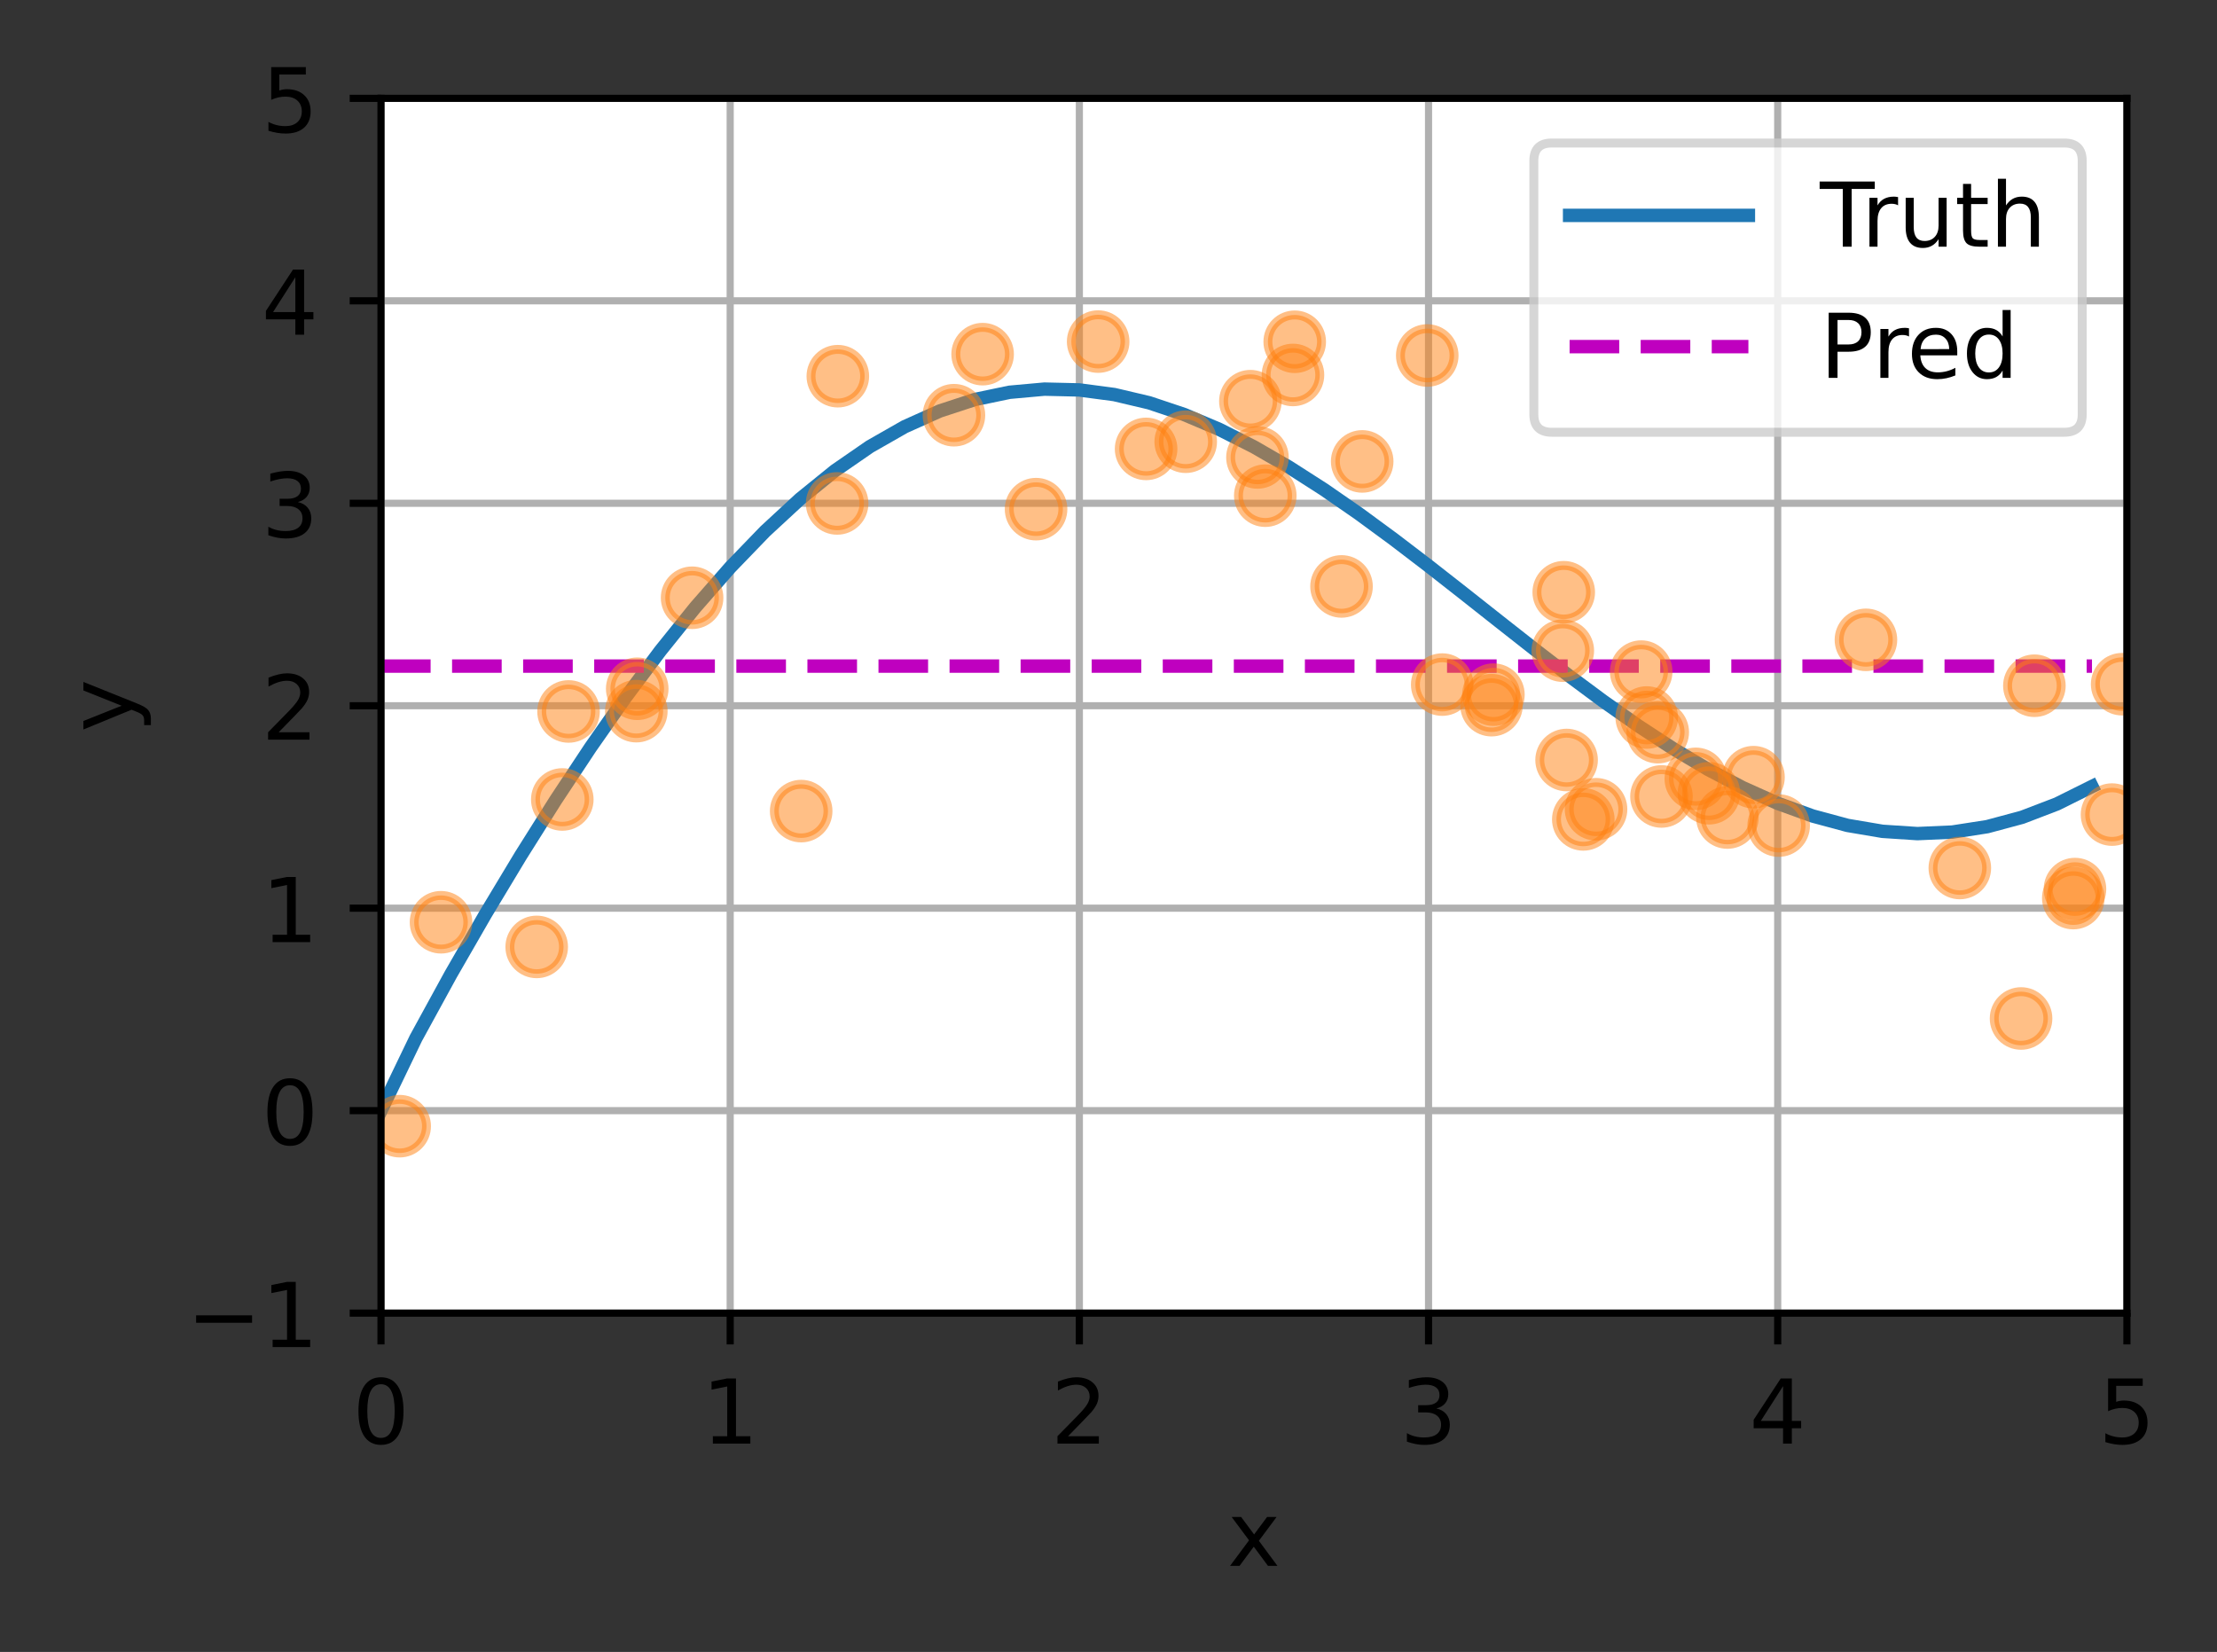 <?xml version="1.0" encoding="UTF-8"?>
<svg xmlns="http://www.w3.org/2000/svg" xmlns:xlink="http://www.w3.org/1999/xlink" width="310pt" height="231pt" viewBox="0 0 310 231" version="1.1">
<rect x="0" y="0" width="310" height="231" fill="#333333" stroke="none"/>
<defs>
<clipPath id="clip1">
  <path d="M 53.273 13.75 L 54 13.75 L 54 183.625 L 53.273 183.625 Z M 53.273 13.75 "/>
</clipPath>
<clipPath id="clip2">
  <path d="M 101 13.75 L 103 13.75 L 103 183.625 L 101 183.625 Z M 101 13.75 "/>
</clipPath>
<clipPath id="clip3">
  <path d="M 150 13.75 L 152 13.75 L 152 183.625 L 150 183.625 Z M 150 13.75 "/>
</clipPath>
<clipPath id="clip4">
  <path d="M 199 13.75 L 201 13.75 L 201 183.625 L 199 183.625 Z M 199 13.75 "/>
</clipPath>
<clipPath id="clip5">
  <path d="M 247 13.75 L 250 13.75 L 250 183.625 L 247 183.625 Z M 247 13.75 "/>
</clipPath>
<clipPath id="clip6">
  <path d="M 296 13.75 L 297.398 13.75 L 297.398 183.625 L 296 183.625 Z M 296 13.75 "/>
</clipPath>
<clipPath id="clip7">
  <path d="M 53.273 182 L 297.398 182 L 297.398 183.625 L 53.273 183.625 Z M 53.273 182 "/>
</clipPath>
<clipPath id="clip8">
  <path d="M 53.273 154 L 297.398 154 L 297.398 157 L 53.273 157 Z M 53.273 154 "/>
</clipPath>
<clipPath id="clip9">
  <path d="M 53.273 126 L 297.398 126 L 297.398 128 L 53.273 128 Z M 53.273 126 "/>
</clipPath>
<clipPath id="clip10">
  <path d="M 53.273 97 L 297.398 97 L 297.398 100 L 53.273 100 Z M 53.273 97 "/>
</clipPath>
<clipPath id="clip11">
  <path d="M 53.273 69 L 297.398 69 L 297.398 72 L 53.273 72 Z M 53.273 69 "/>
</clipPath>
<clipPath id="clip12">
  <path d="M 53.273 41 L 297.398 41 L 297.398 43 L 53.273 43 Z M 53.273 41 "/>
</clipPath>
<clipPath id="clip13">
  <path d="M 53.273 13.75 L 297.398 13.75 L 297.398 15 L 53.273 15 Z M 53.273 13.75 "/>
</clipPath>
<clipPath id="clip14">
  <path d="M 53.273 53 L 294 53 L 294 157 L 53.273 157 Z M 53.273 53 "/>
</clipPath>
<clipPath id="clip15">
  <path d="M 53.273 92 L 294 92 L 294 95 L 53.273 95 Z M 53.273 92 "/>
</clipPath>
<clipPath id="clip16">
  <path d="M 53.273 153 L 60 153 L 60 162 L 53.273 162 Z M 53.273 153 "/>
</clipPath>
<clipPath id="clip17">
  <path d="M 53.273 153 L 61 153 L 61 162 L 53.273 162 Z M 53.273 153 "/>
</clipPath>
<clipPath id="clip18">
  <path d="M 291 110 L 297.398 110 L 297.398 118 L 291 118 Z M 291 110 "/>
</clipPath>
<clipPath id="clip19">
  <path d="M 290 109 L 297.398 109 L 297.398 119 L 290 119 Z M 290 109 "/>
</clipPath>
<clipPath id="clip20">
  <path d="M 292 91 L 297.398 91 L 297.398 100 L 292 100 Z M 292 91 "/>
</clipPath>
<clipPath id="clip21">
  <path d="M 292 91 L 297.398 91 L 297.398 101 L 292 101 Z M 292 91 "/>
</clipPath>
<filter id="alpha" filterUnits="objectBoundingBox" x="0%" y="0%" width="100%" height="100%">
  <feColorMatrix type="matrix" in="SourceGraphic" values="0 0 0 0 1 0 0 0 0 1 0 0 0 0 1 0 0 0 1 0"/>
</filter>
<mask id="mask0">
  <g filter="url(#alpha)">
<rect x="0" y="0" width="310" height="231" style="fill:rgb(0%,0%,0%);fill-opacity:0.8;stroke:none;"/>
  </g>
</mask>
<clipPath id="clip22">
  <rect x="0" y="0" width="310" height="231"/>
</clipPath>
<g id="surface5" clip-path="url(#clip22)">
<path style="fill-rule:nonzero;fill:rgb(100%,100%,100%);fill-opacity:1;stroke-width:1;stroke-linecap:butt;stroke-linejoin:miter;stroke:rgb(80%,80%,80%);stroke-opacity:1;stroke-miterlimit:4;" d="M 173.581 48.356 L 230.922 48.356 C 232.253 48.356 232.922 47.688 232.922 46.356 L 232.922 18 C 232.922 16.666 232.253 16 230.922 16 L 173.581 16 C 172.247 16 171.581 16.666 171.581 18 L 171.581 46.356 C 171.581 47.688 172.247 48.356 173.581 48.356 Z M 173.581 48.356 " transform="matrix(1.25,0,0,1.25,0,0)"/>
</g>
</defs>
<g id="surface1">
<path style=" stroke:none;fill-rule:nonzero;fill:rgb(100%,100%,100%);fill-opacity:1;" d="M 53.273 183.625 L 297.402 183.625 L 297.402 13.75 L 53.273 13.75 Z M 53.273 183.625 "/>
<g clip-path="url(#clip1)" clip-rule="nonzero">
<path style="fill:none;stroke-width:0.8;stroke-linecap:square;stroke-linejoin:round;stroke:rgb(69.02%,69.02%,69.02%);stroke-opacity:1;stroke-miterlimit:4;" d="M 42.619 146.9 L 42.619 11 " transform="matrix(1.25,0,0,1.25,0,0)"/>
</g>
<path style="fill:none;stroke-width:0.8;stroke-linecap:butt;stroke-linejoin:round;stroke:rgb(0%,0%,0%);stroke-opacity:1;stroke-miterlimit:4;" d="M -0.002 0.001 L -0.002 3.501 " transform="matrix(1.25,0,0,1.25,53.275,183.624)"/>
<path style=" stroke:none;fill-rule:nonzero;fill:rgb(0%,0%,0%);fill-opacity:1;" d="M 53.27 193.57 C 52.637 193.57 52.16 193.883 51.84 194.508 C 51.52 195.133 51.359 196.07 51.359 197.324 C 51.359 198.574 51.52 199.512 51.84 200.137 C 52.16 200.762 52.637 201.074 53.27 201.074 C 53.91 201.074 54.391 200.762 54.707 200.137 C 55.027 199.512 55.188 198.574 55.188 197.324 C 55.188 196.07 55.027 195.133 54.707 194.508 C 54.391 193.883 53.91 193.57 53.27 193.57 Z M 53.27 192.594 C 54.293 192.594 55.074 193 55.613 193.809 C 56.152 194.613 56.422 195.789 56.422 197.324 C 56.422 198.859 56.152 200.031 55.613 200.84 C 55.074 201.645 54.293 202.051 53.27 202.051 C 52.25 202.051 51.469 201.645 50.93 200.84 C 50.391 200.031 50.121 198.859 50.121 197.324 C 50.121 195.789 50.391 194.613 50.93 193.809 C 51.469 193 52.25 192.594 53.27 192.594 Z M 53.27 192.594 "/>
<g clip-path="url(#clip2)" clip-rule="nonzero">
<path style="fill:none;stroke-width:0.8;stroke-linecap:square;stroke-linejoin:round;stroke:rgb(69.02%,69.02%,69.02%);stroke-opacity:1;stroke-miterlimit:4;" d="M 81.681 146.9 L 81.681 11 " transform="matrix(1.25,0,0,1.25,0,0)"/>
</g>
<path style="fill:none;stroke-width:0.8;stroke-linecap:butt;stroke-linejoin:round;stroke:rgb(0%,0%,0%);stroke-opacity:1;stroke-miterlimit:4;" d="M 0.001 0.001 L 0.001 3.501 " transform="matrix(1.25,0,0,1.25,102.1,183.624)"/>
<path style=" stroke:none;fill-rule:nonzero;fill:rgb(0%,0%,0%);fill-opacity:1;" d="M 99.676 200.836 L 101.688 200.836 L 101.688 193.883 L 99.496 194.32 L 99.496 193.199 L 101.676 192.758 L 102.91 192.758 L 102.91 200.836 L 104.922 200.836 L 104.922 201.871 L 99.676 201.871 Z M 99.676 200.836 "/>
<g clip-path="url(#clip3)" clip-rule="nonzero">
<path style="fill:none;stroke-width:0.8;stroke-linecap:square;stroke-linejoin:round;stroke:rgb(69.02%,69.02%,69.02%);stroke-opacity:1;stroke-miterlimit:4;" d="M 120.741 146.9 L 120.741 11 " transform="matrix(1.25,0,0,1.25,0,0)"/>
</g>
<path style="fill:none;stroke-width:0.8;stroke-linecap:butt;stroke-linejoin:round;stroke:rgb(0%,0%,0%);stroke-opacity:1;stroke-miterlimit:4;" d="M 0 0.001 L 0 3.501 " transform="matrix(1.25,0,0,1.25,150.925,183.624)"/>
<path style=" stroke:none;fill-rule:nonzero;fill:rgb(0%,0%,0%);fill-opacity:1;" d="M 149.348 200.836 L 153.648 200.836 L 153.648 201.871 L 147.863 201.871 L 147.863 200.836 C 148.332 200.352 148.969 199.699 149.777 198.887 C 150.586 198.07 151.094 197.543 151.301 197.305 C 151.695 196.863 151.969 196.488 152.125 196.18 C 152.285 195.875 152.363 195.57 152.363 195.273 C 152.363 194.789 152.191 194.395 151.852 194.09 C 151.512 193.785 151.07 193.633 150.523 193.633 C 150.137 193.633 149.73 193.699 149.301 193.832 C 148.871 193.969 148.414 194.172 147.926 194.445 L 147.926 193.199 C 148.422 193 148.887 192.848 149.316 192.746 C 149.75 192.645 150.145 192.594 150.5 192.594 C 151.445 192.594 152.199 192.832 152.758 193.305 C 153.32 193.773 153.602 194.406 153.602 195.195 C 153.602 195.57 153.531 195.926 153.391 196.262 C 153.25 196.594 152.996 196.992 152.625 197.445 C 152.523 197.566 152.199 197.906 151.652 198.469 C 151.109 199.035 150.34 199.82 149.348 200.836 Z M 149.348 200.836 "/>
<g clip-path="url(#clip4)" clip-rule="nonzero">
<path style="fill:none;stroke-width:0.8;stroke-linecap:square;stroke-linejoin:round;stroke:rgb(69.02%,69.02%,69.02%);stroke-opacity:1;stroke-miterlimit:4;" d="M 159.8 146.9 L 159.8 11 " transform="matrix(1.25,0,0,1.25,0,0)"/>
</g>
<path style="fill:none;stroke-width:0.8;stroke-linecap:butt;stroke-linejoin:round;stroke:rgb(0%,0%,0%);stroke-opacity:1;stroke-miterlimit:4;" d="M -0 0.001 L -0 3.501 " transform="matrix(1.25,0,0,1.25,199.75,183.624)"/>
<path style=" stroke:none;fill-rule:nonzero;fill:rgb(0%,0%,0%);fill-opacity:1;" d="M 200.848 196.957 C 201.438 197.086 201.895 197.348 202.227 197.746 C 202.559 198.145 202.727 198.637 202.727 199.223 C 202.727 200.121 202.414 200.816 201.797 201.312 C 201.18 201.805 200.301 202.051 199.16 202.051 C 198.777 202.051 198.387 202.012 197.98 201.938 C 197.574 201.859 197.156 201.746 196.727 201.598 L 196.727 200.406 C 197.066 200.605 197.441 200.758 197.848 200.859 C 198.254 200.961 198.68 201.012 199.125 201.012 C 199.898 201.012 200.484 200.859 200.891 200.555 C 201.297 200.25 201.5 199.805 201.5 199.223 C 201.5 198.688 201.309 198.266 200.934 197.965 C 200.559 197.66 200.035 197.508 199.363 197.508 L 198.301 197.508 L 198.301 196.496 L 199.414 196.496 C 200.02 196.496 200.48 196.375 200.805 196.133 C 201.125 195.891 201.285 195.539 201.285 195.086 C 201.285 194.617 201.121 194.258 200.789 194.008 C 200.457 193.758 199.98 193.633 199.363 193.633 C 199.023 193.633 198.664 193.668 198.277 193.742 C 197.891 193.816 197.465 193.93 197 194.082 L 197 192.984 C 197.469 192.855 197.906 192.758 198.316 192.691 C 198.727 192.629 199.109 192.594 199.473 192.594 C 200.41 192.594 201.148 192.809 201.695 193.234 C 202.238 193.656 202.512 194.23 202.512 194.957 C 202.512 195.461 202.367 195.887 202.078 196.234 C 201.789 196.582 201.379 196.824 200.848 196.957 Z M 200.848 196.957 "/>
<g clip-path="url(#clip5)" clip-rule="nonzero">
<path style="fill:none;stroke-width:0.8;stroke-linecap:square;stroke-linejoin:round;stroke:rgb(69.02%,69.02%,69.02%);stroke-opacity:1;stroke-miterlimit:4;" d="M 198.859 146.9 L 198.859 11 " transform="matrix(1.25,0,0,1.25,0,0)"/>
</g>
<path style="fill:none;stroke-width:0.8;stroke-linecap:butt;stroke-linejoin:round;stroke:rgb(0%,0%,0%);stroke-opacity:1;stroke-miterlimit:4;" d="M -0.001 0.001 L -0.001 3.501 " transform="matrix(1.25,0,0,1.25,248.575,183.624)"/>
<path style=" stroke:none;fill-rule:nonzero;fill:rgb(0%,0%,0%);fill-opacity:1;" d="M 249.324 193.832 L 246.211 198.699 L 249.324 198.699 Z M 249 192.758 L 250.551 192.758 L 250.551 198.699 L 251.852 198.699 L 251.852 199.723 L 250.551 199.723 L 250.551 201.871 L 249.324 201.871 L 249.324 199.723 L 245.211 199.723 L 245.211 198.535 Z M 249 192.758 "/>
<g clip-path="url(#clip6)" clip-rule="nonzero">
<path style="fill:none;stroke-width:0.8;stroke-linecap:square;stroke-linejoin:round;stroke:rgb(69.02%,69.02%,69.02%);stroke-opacity:1;stroke-miterlimit:4;" d="M 237.922 146.9 L 237.922 11 " transform="matrix(1.25,0,0,1.25,0,0)"/>
</g>
<path style="fill:none;stroke-width:0.8;stroke-linecap:butt;stroke-linejoin:round;stroke:rgb(0%,0%,0%);stroke-opacity:1;stroke-miterlimit:4;" d="M 0.002 0.001 L 0.002 3.501 " transform="matrix(1.25,0,0,1.25,297.4,183.624)"/>
<path style=" stroke:none;fill-rule:nonzero;fill:rgb(0%,0%,0%);fill-opacity:1;" d="M 294.773 192.758 L 299.613 192.758 L 299.613 193.797 L 295.902 193.797 L 295.902 196.031 C 296.082 195.969 296.258 195.922 296.438 195.895 C 296.617 195.863 296.797 195.848 296.977 195.848 C 297.992 195.848 298.801 196.129 299.395 196.684 C 299.988 197.242 300.285 197.996 300.285 198.949 C 300.285 199.93 299.98 200.691 299.371 201.234 C 298.758 201.777 297.898 202.051 296.789 202.051 C 296.406 202.051 296.016 202.016 295.617 201.953 C 295.223 201.887 294.812 201.789 294.391 201.66 L 294.391 200.418 C 294.754 200.617 295.133 200.766 295.523 200.863 C 295.914 200.961 296.328 201.012 296.762 201.012 C 297.465 201.012 298.023 200.824 298.434 200.457 C 298.844 200.086 299.051 199.582 299.051 198.949 C 299.051 198.312 298.844 197.812 298.434 197.441 C 298.023 197.07 297.465 196.887 296.762 196.887 C 296.434 196.887 296.105 196.922 295.777 196.996 C 295.449 197.066 295.113 197.184 294.773 197.336 Z M 294.773 192.758 "/>
<path style=" stroke:none;fill-rule:nonzero;fill:rgb(0%,0%,0%);fill-opacity:1;" d="M 178.5 212.133 L 176.027 215.461 L 178.625 218.969 L 177.301 218.969 L 175.312 216.285 L 173.324 218.969 L 171.996 218.969 L 174.652 215.395 L 172.223 212.133 L 173.547 212.133 L 175.359 214.57 L 177.172 212.133 Z M 178.5 212.133 "/>
<g clip-path="url(#clip7)" clip-rule="nonzero">
<path style="fill:none;stroke-width:0.8;stroke-linecap:square;stroke-linejoin:round;stroke:rgb(69.02%,69.02%,69.02%);stroke-opacity:1;stroke-miterlimit:4;" d="M 42.619 146.9 L 237.922 146.9 " transform="matrix(1.25,0,0,1.25,0,0)"/>
</g>
<path style="fill:none;stroke-width:0.8;stroke-linecap:butt;stroke-linejoin:round;stroke:rgb(0%,0%,0%);stroke-opacity:1;stroke-miterlimit:4;" d="M -0.002 0.001 L -3.502 0.001 " transform="matrix(1.25,0,0,1.25,53.275,183.624)"/>
<path style=" stroke:none;fill-rule:nonzero;fill:rgb(0%,0%,0%);fill-opacity:1;" d="M 27.422 183.934 L 35.246 183.934 L 35.246 184.973 L 27.422 184.973 Z M 27.422 183.934 "/>
<path style=" stroke:none;fill-rule:nonzero;fill:rgb(0%,0%,0%);fill-opacity:1;" d="M 38.121 187.336 L 40.137 187.336 L 40.137 180.383 L 37.945 180.82 L 37.945 179.699 L 40.125 179.258 L 41.355 179.258 L 41.355 187.336 L 43.371 187.336 L 43.371 188.371 L 38.121 188.371 Z M 38.121 187.336 "/>
<g clip-path="url(#clip8)" clip-rule="nonzero">
<path style="fill:none;stroke-width:0.8;stroke-linecap:square;stroke-linejoin:round;stroke:rgb(69.02%,69.02%,69.02%);stroke-opacity:1;stroke-miterlimit:4;" d="M 42.619 124.25 L 237.922 124.25 " transform="matrix(1.25,0,0,1.25,0,0)"/>
</g>
<path style="fill:none;stroke-width:0.8;stroke-linecap:butt;stroke-linejoin:round;stroke:rgb(0%,0%,0%);stroke-opacity:1;stroke-miterlimit:4;" d="M -0.002 0.001 L -3.502 0.001 " transform="matrix(1.25,0,0,1.25,53.275,155.312)"/>
<path style=" stroke:none;fill-rule:nonzero;fill:rgb(0%,0%,0%);fill-opacity:1;" d="M 40.543 151.758 C 39.91 151.758 39.434 152.07 39.113 152.695 C 38.793 153.32 38.633 154.258 38.633 155.512 C 38.633 156.762 38.793 157.699 39.113 158.324 C 39.434 158.949 39.91 159.262 40.543 159.262 C 41.184 159.262 41.664 158.949 41.98 158.324 C 42.301 157.699 42.461 156.762 42.461 155.512 C 42.461 154.258 42.301 153.32 41.98 152.695 C 41.664 152.07 41.184 151.758 40.543 151.758 Z M 40.543 150.781 C 41.566 150.781 42.348 151.188 42.887 151.996 C 43.426 152.805 43.695 153.977 43.695 155.512 C 43.695 157.047 43.426 158.219 42.887 159.027 C 42.348 159.836 41.566 160.238 40.543 160.238 C 39.523 160.238 38.742 159.836 38.203 159.027 C 37.664 158.219 37.395 157.047 37.395 155.512 C 37.395 153.977 37.664 152.805 38.203 151.996 C 38.742 151.188 39.523 150.781 40.543 150.781 Z M 40.543 150.781 "/>
<g clip-path="url(#clip9)" clip-rule="nonzero">
<path style="fill:none;stroke-width:0.8;stroke-linecap:square;stroke-linejoin:round;stroke:rgb(69.02%,69.02%,69.02%);stroke-opacity:1;stroke-miterlimit:4;" d="M 42.619 101.6 L 237.922 101.6 " transform="matrix(1.25,0,0,1.25,0,0)"/>
</g>
<path style="fill:none;stroke-width:0.8;stroke-linecap:butt;stroke-linejoin:round;stroke:rgb(0%,0%,0%);stroke-opacity:1;stroke-miterlimit:4;" d="M -0.002 0.001 L -3.502 0.001 " transform="matrix(1.25,0,0,1.25,53.275,126.999)"/>
<path style=" stroke:none;fill-rule:nonzero;fill:rgb(0%,0%,0%);fill-opacity:1;" d="M 38.121 130.711 L 40.137 130.711 L 40.137 123.758 L 37.945 124.195 L 37.945 123.074 L 40.125 122.633 L 41.355 122.633 L 41.355 130.711 L 43.371 130.711 L 43.371 131.746 L 38.121 131.746 Z M 38.121 130.711 "/>
<g clip-path="url(#clip10)" clip-rule="nonzero">
<path style="fill:none;stroke-width:0.8;stroke-linecap:square;stroke-linejoin:round;stroke:rgb(69.02%,69.02%,69.02%);stroke-opacity:1;stroke-miterlimit:4;" d="M 42.619 78.95 L 237.922 78.95 " transform="matrix(1.25,0,0,1.25,0,0)"/>
</g>
<path style="fill:none;stroke-width:0.8;stroke-linecap:butt;stroke-linejoin:round;stroke:rgb(0%,0%,0%);stroke-opacity:1;stroke-miterlimit:4;" d="M -0.002 0.001 L -3.502 0.001 " transform="matrix(1.25,0,0,1.25,53.275,98.687)"/>
<path style=" stroke:none;fill-rule:nonzero;fill:rgb(0%,0%,0%);fill-opacity:1;" d="M 38.969 102.398 L 43.273 102.398 L 43.273 103.434 L 37.488 103.434 L 37.488 102.398 C 37.957 101.914 38.594 101.266 39.398 100.449 C 40.207 99.633 40.715 99.105 40.922 98.867 C 41.316 98.426 41.594 98.051 41.75 97.742 C 41.906 97.438 41.984 97.133 41.984 96.836 C 41.984 96.352 41.816 95.957 41.477 95.652 C 41.137 95.348 40.695 95.195 40.148 95.195 C 39.762 95.195 39.352 95.262 38.922 95.395 C 38.496 95.531 38.035 95.734 37.547 96.008 L 37.547 94.762 C 38.043 94.562 38.508 94.41 38.938 94.309 C 39.371 94.207 39.766 94.156 40.125 94.156 C 41.07 94.156 41.82 94.395 42.383 94.867 C 42.945 95.34 43.223 95.969 43.223 96.758 C 43.223 97.133 43.152 97.488 43.012 97.824 C 42.875 98.16 42.617 98.555 42.246 99.008 C 42.145 99.129 41.824 99.469 41.277 100.031 C 40.734 100.598 39.965 101.387 38.969 102.398 Z M 38.969 102.398 "/>
<g clip-path="url(#clip11)" clip-rule="nonzero">
<path style="fill:none;stroke-width:0.8;stroke-linecap:square;stroke-linejoin:round;stroke:rgb(69.02%,69.02%,69.02%);stroke-opacity:1;stroke-miterlimit:4;" d="M 42.619 56.3 L 237.922 56.3 " transform="matrix(1.25,0,0,1.25,0,0)"/>
</g>
<path style="fill:none;stroke-width:0.8;stroke-linecap:butt;stroke-linejoin:round;stroke:rgb(0%,0%,0%);stroke-opacity:1;stroke-miterlimit:4;" d="M -0.002 0.001 L -3.502 0.001 " transform="matrix(1.25,0,0,1.25,53.275,70.374)"/>
<path style=" stroke:none;fill-rule:nonzero;fill:rgb(0%,0%,0%);fill-opacity:1;" d="M 41.645 70.207 C 42.234 70.336 42.695 70.598 43.023 70.996 C 43.355 71.395 43.523 71.887 43.523 72.473 C 43.523 73.371 43.215 74.07 42.594 74.562 C 41.977 75.055 41.098 75.301 39.957 75.301 C 39.578 75.301 39.184 75.262 38.777 75.188 C 38.375 75.113 37.957 75 37.523 74.848 L 37.523 73.656 C 37.867 73.855 38.238 74.008 38.645 74.109 C 39.055 74.211 39.48 74.262 39.922 74.262 C 40.695 74.262 41.285 74.109 41.688 73.805 C 42.094 73.5 42.297 73.055 42.297 72.473 C 42.297 71.938 42.109 71.516 41.73 71.215 C 41.355 70.91 40.832 70.758 40.16 70.758 L 39.098 70.758 L 39.098 69.746 L 40.211 69.746 C 40.816 69.746 41.281 69.625 41.602 69.383 C 41.922 69.141 42.082 68.793 42.082 68.336 C 42.082 67.867 41.918 67.508 41.586 67.258 C 41.254 67.008 40.781 66.883 40.16 66.883 C 39.824 66.883 39.461 66.918 39.074 66.992 C 38.688 67.066 38.262 67.18 37.797 67.332 L 37.797 66.234 C 38.266 66.105 38.707 66.008 39.113 65.941 C 39.523 65.879 39.91 65.844 40.27 65.844 C 41.207 65.844 41.949 66.059 42.492 66.484 C 43.039 66.91 43.309 67.484 43.309 68.207 C 43.309 68.711 43.164 69.137 42.875 69.484 C 42.586 69.832 42.176 70.074 41.645 70.207 Z M 41.645 70.207 "/>
<g clip-path="url(#clip12)" clip-rule="nonzero">
<path style="fill:none;stroke-width:0.8;stroke-linecap:square;stroke-linejoin:round;stroke:rgb(69.02%,69.02%,69.02%);stroke-opacity:1;stroke-miterlimit:4;" d="M 42.619 33.65 L 237.922 33.65 " transform="matrix(1.25,0,0,1.25,0,0)"/>
</g>
<path style="fill:none;stroke-width:0.8;stroke-linecap:butt;stroke-linejoin:round;stroke:rgb(0%,0%,0%);stroke-opacity:1;stroke-miterlimit:4;" d="M -0.002 0.001 L -3.502 0.001 " transform="matrix(1.25,0,0,1.25,53.275,42.062)"/>
<path style=" stroke:none;fill-rule:nonzero;fill:rgb(0%,0%,0%);fill-opacity:1;" d="M 41.297 38.77 L 38.184 43.637 L 41.297 43.637 Z M 40.973 37.695 L 42.523 37.695 L 42.523 43.637 L 43.824 43.637 L 43.824 44.66 L 42.523 44.66 L 42.523 46.809 L 41.297 46.809 L 41.297 44.66 L 37.184 44.66 L 37.184 43.473 Z M 40.973 37.695 "/>
<g clip-path="url(#clip13)" clip-rule="nonzero">
<path style="fill:none;stroke-width:0.8;stroke-linecap:square;stroke-linejoin:round;stroke:rgb(69.02%,69.02%,69.02%);stroke-opacity:1;stroke-miterlimit:4;" d="M 42.619 11 L 237.922 11 " transform="matrix(1.25,0,0,1.25,0,0)"/>
</g>
<path style="fill:none;stroke-width:0.8;stroke-linecap:butt;stroke-linejoin:round;stroke:rgb(0%,0%,0%);stroke-opacity:1;stroke-miterlimit:4;" d="M -0.002 0.001 L -3.502 0.001 " transform="matrix(1.25,0,0,1.25,53.275,13.749)"/>
<path style=" stroke:none;fill-rule:nonzero;fill:rgb(0%,0%,0%);fill-opacity:1;" d="M 37.922 9.383 L 42.762 9.383 L 42.762 10.422 L 39.051 10.422 L 39.051 12.656 C 39.23 12.594 39.406 12.551 39.586 12.52 C 39.766 12.488 39.945 12.473 40.125 12.473 C 41.141 12.473 41.945 12.754 42.539 13.309 C 43.137 13.867 43.434 14.621 43.434 15.574 C 43.434 16.555 43.129 17.316 42.516 17.859 C 41.906 18.402 41.047 18.676 39.934 18.676 C 39.551 18.676 39.164 18.645 38.766 18.578 C 38.371 18.512 37.961 18.414 37.535 18.285 L 37.535 17.043 C 37.902 17.242 38.281 17.391 38.672 17.488 C 39.062 17.586 39.477 17.637 39.91 17.637 C 40.613 17.637 41.172 17.453 41.582 17.082 C 41.992 16.711 42.199 16.211 42.199 15.574 C 42.199 14.941 41.992 14.438 41.582 14.066 C 41.172 13.695 40.613 13.512 39.91 13.512 C 39.582 13.512 39.25 13.547 38.922 13.621 C 38.598 13.695 38.262 13.809 37.922 13.961 Z M 37.922 9.383 "/>
<path style=" stroke:none;fill-rule:nonzero;fill:rgb(0%,0%,0%);fill-opacity:1;" d="M 19.133 98.363 C 19.945 98.68 20.477 98.988 20.723 99.293 C 20.973 99.594 21.098 99.996 21.098 100.5 L 21.098 101.398 L 20.156 101.398 L 20.156 100.738 C 20.156 100.43 20.086 100.188 19.938 100.02 C 19.793 99.848 19.445 99.656 18.898 99.449 L 18.387 99.25 L 11.66 102.012 L 11.66 100.824 L 17.008 98.688 L 11.66 96.551 L 11.66 95.359 Z M 19.133 98.363 "/>
<g clip-path="url(#clip14)" clip-rule="nonzero">
<path style="fill:none;stroke-width:1.5;stroke-linecap:square;stroke-linejoin:round;stroke:rgb(12.157%,46.667%,70.588%);stroke-opacity:1;stroke-miterlimit:4;" d="M 42.619 124.25 L 46.525 116.138 L 50.431 109 L 54.337 102.216 L 58.244 95.725 L 62.15 89.522 L 66.056 83.619 L 69.963 78.037 L 73.869 72.806 L 77.775 67.947 L 81.681 63.481 L 85.588 59.434 L 89.494 55.822 L 93.397 52.659 L 97.303 49.962 L 101.209 47.734 L 105.116 45.981 L 109.022 44.7 L 112.928 43.884 L 116.834 43.531 L 120.741 43.622 L 124.647 44.141 L 128.553 45.062 L 132.459 46.369 L 136.366 48.022 L 140.269 49.994 L 144.175 52.25 L 148.081 54.753 L 151.988 57.456 L 155.894 60.325 L 159.8 63.309 L 163.706 66.369 L 167.613 69.456 L 171.519 72.528 L 175.425 75.534 L 179.331 78.434 L 183.238 81.184 L 187.144 83.741 L 191.047 86.066 L 194.953 88.119 L 198.859 89.872 L 202.766 91.284 L 206.672 92.338 L 210.578 93 L 214.484 93.256 L 218.391 93.084 L 222.297 92.478 L 226.203 91.428 L 230.109 89.931 L 234.016 87.987 " transform="matrix(1.25,0,0,1.25,0,0)"/>
</g>
<g clip-path="url(#clip15)" clip-rule="nonzero">
<path style="fill:none;stroke-width:1.5;stroke-linecap:butt;stroke-linejoin:round;stroke:rgb(74.902%,0%,74.902%);stroke-opacity:1;stroke-dasharray:5.55,2.4;stroke-miterlimit:4;" d="M 42.619 74.516 L 234.016 74.516 " transform="matrix(1.25,0,0,1.25,0,0)"/>
</g>
<g clip-path="url(#clip16)" clip-rule="nonzero">
<path style=" stroke:none;fill-rule:nonzero;fill:rgb(100%,49.804%,5.49%);fill-opacity:0.502;" d="M 55.887 161.23 C 56.879 161.23 57.832 160.836 58.535 160.133 C 59.238 159.43 59.637 158.477 59.637 157.48 C 59.637 156.488 59.238 155.535 58.535 154.832 C 57.832 154.129 56.879 153.73 55.887 153.73 C 54.891 153.73 53.938 154.129 53.234 154.832 C 52.531 155.535 52.137 156.488 52.137 157.48 C 52.137 158.477 52.531 159.43 53.234 160.133 C 53.938 160.836 54.891 161.23 55.887 161.23 Z M 55.887 161.23 "/>
</g>
<g clip-path="url(#clip17)" clip-rule="nonzero">
<path style="fill:none;stroke-width:1;stroke-linecap:butt;stroke-linejoin:round;stroke:rgb(100%,49.804%,5.49%);stroke-opacity:0.502;stroke-miterlimit:4;" d="M 0.001 2.999 C 0.795 2.999 1.558 2.683 2.12 2.121 C 2.683 1.558 3.001 0.796 3.001 -0.001 C 3.001 -0.795 2.683 -1.557 2.12 -2.12 C 1.558 -2.682 0.795 -3.001 0.001 -3.001 C -0.795 -3.001 -1.558 -2.682 -2.12 -2.12 C -2.683 -1.557 -2.999 -0.795 -2.999 -0.001 C -2.999 0.796 -2.683 1.558 -2.12 2.121 C -1.558 2.683 -0.795 2.999 0.001 2.999 Z M 0.001 2.999 " transform="matrix(1.25,0,0,1.25,55.885,157.482)"/>
</g>
<path style="fill-rule:nonzero;fill:rgb(100%,49.804%,5.49%);fill-opacity:0.502;stroke-width:1;stroke-linecap:butt;stroke-linejoin:round;stroke:rgb(100%,49.804%,5.49%);stroke-opacity:0.502;stroke-miterlimit:4;" d="M 0.001 3.001 C 0.795 3.001 1.557 2.685 2.12 2.123 C 2.682 1.557 3.001 0.795 3.001 0.001 C 3.001 -0.796 2.682 -1.558 2.12 -2.121 C 1.557 -2.683 0.795 -2.999 0.001 -2.999 C -0.796 -2.999 -1.558 -2.683 -2.121 -2.121 C -2.683 -1.558 -2.999 -0.796 -2.999 0.001 C -2.999 0.795 -2.683 1.557 -2.121 2.123 C -1.558 2.685 -0.796 3.001 0.001 3.001 Z M 0.001 3.001 " transform="matrix(1.25,0,0,1.25,61.666,128.964)"/>
<path style="fill-rule:nonzero;fill:rgb(100%,49.804%,5.49%);fill-opacity:0.502;stroke-width:1;stroke-linecap:butt;stroke-linejoin:round;stroke:rgb(100%,49.804%,5.49%);stroke-opacity:0.502;stroke-miterlimit:4;" d="M 0.001 2.999 C 0.795 2.999 1.56 2.684 2.123 2.121 C 2.685 1.559 3.001 0.796 3.001 -0.001 C 3.001 -0.794 2.685 -1.56 2.123 -2.122 C 1.56 -2.685 0.795 -3.001 0.001 -3.001 C -0.796 -3.001 -1.559 -2.685 -2.121 -2.122 C -2.684 -1.56 -2.999 -0.794 -2.999 -0.001 C -2.999 0.796 -2.684 1.559 -2.121 2.121 C -1.559 2.684 -0.796 2.999 0.001 2.999 Z M 0.001 2.999 " transform="matrix(1.25,0,0,1.25,75.046,132.415)"/>
<path style="fill-rule:nonzero;fill:rgb(100%,49.804%,5.49%);fill-opacity:0.502;stroke-width:1;stroke-linecap:butt;stroke-linejoin:round;stroke:rgb(100%,49.804%,5.49%);stroke-opacity:0.502;stroke-miterlimit:4;" d="M -0 3 C 0.797 3 1.559 2.685 2.122 2.122 C 2.684 1.56 3 0.794 3 0 C 3 -0.796 2.684 -1.559 2.122 -2.121 C 1.559 -2.684 0.797 -3 -0 -3 C -0.797 -3 -1.56 -2.684 -2.122 -2.121 C -2.685 -1.559 -3 -0.796 -3 0 C -3 0.794 -2.685 1.56 -2.122 2.122 C -1.56 2.685 -0.797 3 -0 3 Z M -0 3 " transform="matrix(1.25,0,0,1.25,78.625,111.796)"/>
<path style="fill-rule:nonzero;fill:rgb(100%,49.804%,5.49%);fill-opacity:0.502;stroke-width:1;stroke-linecap:butt;stroke-linejoin:round;stroke:rgb(100%,49.804%,5.49%);stroke-opacity:0.502;stroke-miterlimit:4;" d="M 0 2.999 C 0.797 2.999 1.56 2.683 2.122 2.121 C 2.685 1.558 3 0.796 3 -0.001 C 3 -0.795 2.685 -1.557 2.122 -2.123 C 1.56 -2.685 0.797 -3.001 0 -3.001 C -0.797 -3.001 -1.559 -2.685 -2.122 -2.123 C -2.684 -1.557 -3 -0.795 -3 -0.001 C -3 0.796 -2.684 1.558 -2.122 2.121 C -1.559 2.683 -0.797 2.999 0 2.999 Z M 0 2.999 " transform="matrix(1.25,0,0,1.25,79.5,99.49)"/>
<path style="fill-rule:nonzero;fill:rgb(100%,49.804%,5.49%);fill-opacity:0.502;stroke-width:1;stroke-linecap:butt;stroke-linejoin:round;stroke:rgb(100%,49.804%,5.49%);stroke-opacity:0.502;stroke-miterlimit:4;" d="M 0 3.001 C 0.797 3.001 1.56 2.685 2.122 2.122 C 2.685 1.56 3 0.794 3 0.001 C 3 -0.796 2.685 -1.559 2.122 -2.121 C 1.56 -2.684 0.797 -2.999 0 -2.999 C -0.797 -2.999 -1.559 -2.684 -2.122 -2.121 C -2.684 -1.559 -3 -0.796 -3 0.001 C -3 0.794 -2.684 1.56 -2.122 2.122 C -1.559 2.685 -0.797 3.001 0 3.001 Z M 0 3.001 " transform="matrix(1.25,0,0,1.25,88.976,99.445)"/>
<path style="fill-rule:nonzero;fill:rgb(100%,49.804%,5.49%);fill-opacity:0.502;stroke-width:1;stroke-linecap:butt;stroke-linejoin:round;stroke:rgb(100%,49.804%,5.49%);stroke-opacity:0.502;stroke-miterlimit:4;" d="M -0.001 2.999 C 0.796 2.999 1.559 2.684 2.121 2.121 C 2.684 1.559 2.999 0.796 2.999 -0.001 C 2.999 -0.794 2.684 -1.56 2.121 -2.122 C 1.559 -2.685 0.796 -3.001 -0.001 -3.001 C -0.795 -3.001 -1.56 -2.685 -2.123 -2.122 C -2.685 -1.56 -3.001 -0.794 -3.001 -0.001 C -3.001 0.796 -2.685 1.559 -2.123 2.121 C -1.56 2.684 -0.795 2.999 -0.001 2.999 Z M -0.001 2.999 " transform="matrix(1.25,0,0,1.25,89.103,96.317)"/>
<path style="fill-rule:nonzero;fill:rgb(100%,49.804%,5.49%);fill-opacity:0.502;stroke-width:1;stroke-linecap:butt;stroke-linejoin:round;stroke:rgb(100%,49.804%,5.49%);stroke-opacity:0.502;stroke-miterlimit:4;" d="M -0 2.999 C 0.797 2.999 1.559 2.683 2.122 2.121 C 2.684 1.558 3 0.796 3 -0.001 C 3 -0.795 2.684 -1.557 2.122 -2.12 C 1.559 -2.685 0.797 -3.001 -0 -3.001 C -0.794 -3.001 -1.56 -2.685 -2.122 -2.12 C -2.685 -1.557 -3 -0.795 -3 -0.001 C -3 0.796 -2.685 1.558 -2.122 2.121 C -1.56 2.683 -0.794 2.999 -0 2.999 Z M -0 2.999 " transform="matrix(1.25,0,0,1.25,96.774,83.591)"/>
<path style="fill-rule:nonzero;fill:rgb(100%,49.804%,5.49%);fill-opacity:0.502;stroke-width:1;stroke-linecap:butt;stroke-linejoin:round;stroke:rgb(100%,49.804%,5.49%);stroke-opacity:0.502;stroke-miterlimit:4;" d="M 0 3.001 C 0.797 3.001 1.56 2.685 2.122 2.12 C 2.685 1.557 3 0.795 3 0.001 C 3 -0.796 2.685 -1.558 2.122 -2.121 C 1.56 -2.683 0.797 -2.999 0 -2.999 C -0.797 -2.999 -1.559 -2.683 -2.122 -2.121 C -2.684 -1.558 -3 -0.796 -3 0.001 C -3 0.795 -2.684 1.557 -2.122 2.12 C -1.559 2.685 -0.797 3.001 0 3.001 Z M 0 3.001 " transform="matrix(1.25,0,0,1.25,112.027,113.421)"/>
<path style="fill-rule:nonzero;fill:rgb(100%,49.804%,5.49%);fill-opacity:0.502;stroke-width:1;stroke-linecap:butt;stroke-linejoin:round;stroke:rgb(100%,49.804%,5.49%);stroke-opacity:0.502;stroke-miterlimit:4;" d="M -0 3.001 C 0.797 3.001 1.559 2.683 2.122 2.12 C 2.684 1.558 3 0.795 3 0.001 C 3 -0.796 2.684 -1.558 2.122 -2.121 C 1.559 -2.683 0.797 -2.999 -0 -2.999 C -0.797 -2.999 -1.56 -2.683 -2.122 -2.121 C -2.685 -1.558 -3 -0.796 -3 0.001 C -3 0.795 -2.685 1.558 -2.122 2.12 C -1.56 2.683 -0.797 3.001 -0 3.001 Z M -0 3.001 " transform="matrix(1.25,0,0,1.25,117.055,70.397)"/>
<path style="fill-rule:nonzero;fill:rgb(100%,49.804%,5.49%);fill-opacity:0.502;stroke-width:1;stroke-linecap:butt;stroke-linejoin:round;stroke:rgb(100%,49.804%,5.49%);stroke-opacity:0.502;stroke-miterlimit:4;" d="M 0.001 2.999 C 0.795 2.999 1.557 2.683 2.12 2.12 C 2.682 1.558 3.001 0.795 3.001 -0.001 C 3.001 -0.795 2.682 -1.558 2.12 -2.12 C 1.557 -2.683 0.795 -3.001 0.001 -3.001 C -0.796 -3.001 -1.558 -2.683 -2.121 -2.12 C -2.683 -1.558 -2.999 -0.795 -2.999 -0.001 C -2.999 0.795 -2.683 1.558 -2.121 2.12 C -1.558 2.683 -0.796 2.999 0.001 2.999 Z M 0.001 2.999 " transform="matrix(1.25,0,0,1.25,117.151,52.607)"/>
<path style="fill-rule:nonzero;fill:rgb(100%,49.804%,5.49%);fill-opacity:0.502;stroke-width:1;stroke-linecap:butt;stroke-linejoin:round;stroke:rgb(100%,49.804%,5.49%);stroke-opacity:0.502;stroke-miterlimit:4;" d="M -0 3 C 0.797 3 1.559 2.685 2.122 2.122 C 2.684 1.56 3 0.794 3 0 C 3 -0.796 2.684 -1.559 2.122 -2.121 C 1.559 -2.684 0.797 -3 -0 -3 C -0.797 -3 -1.56 -2.684 -2.122 -2.121 C -2.685 -1.559 -3 -0.796 -3 0 C -3 0.794 -2.685 1.56 -2.122 2.122 C -1.56 2.685 -0.797 3 -0 3 Z M -0 3 " transform="matrix(1.25,0,0,1.25,133.387,58.062)"/>
<path style="fill-rule:nonzero;fill:rgb(100%,49.804%,5.49%);fill-opacity:0.502;stroke-width:1;stroke-linecap:butt;stroke-linejoin:round;stroke:rgb(100%,49.804%,5.49%);stroke-opacity:0.502;stroke-miterlimit:4;" d="M -0.001 2.999 C 0.796 2.999 1.558 2.683 2.121 2.121 C 2.683 1.558 2.999 0.796 2.999 -0.001 C 2.999 -0.795 2.683 -1.558 2.121 -2.12 C 1.558 -2.683 0.796 -3.001 -0.001 -3.001 C -0.795 -3.001 -1.557 -2.683 -2.12 -2.12 C -2.682 -1.558 -3.001 -0.795 -3.001 -0.001 C -3.001 0.796 -2.682 1.558 -2.12 2.121 C -1.557 2.683 -0.795 2.999 -0.001 2.999 Z M -0.001 2.999 " transform="matrix(1.25,0,0,1.25,137.4,49.525)"/>
<path style="fill-rule:nonzero;fill:rgb(100%,49.804%,5.49%);fill-opacity:0.502;stroke-width:1;stroke-linecap:butt;stroke-linejoin:round;stroke:rgb(100%,49.804%,5.49%);stroke-opacity:0.502;stroke-miterlimit:4;" d="M 0.001 3 C 0.794 3 1.56 2.684 2.123 2.122 C 2.685 1.559 3.001 0.797 3.001 0 C 3.001 -0.797 2.685 -1.559 2.123 -2.122 C 1.56 -2.684 0.794 -3 0.001 -3 C -0.796 -3 -1.559 -2.684 -2.121 -2.122 C -2.684 -1.559 -2.999 -0.797 -2.999 0 C -2.999 0.797 -2.684 1.559 -2.121 2.122 C -1.559 2.684 -0.796 3 0.001 3 Z M 0.001 3 " transform="matrix(1.25,0,0,1.25,144.87,71.199)"/>
<path style="fill-rule:nonzero;fill:rgb(100%,49.804%,5.49%);fill-opacity:0.502;stroke-width:1;stroke-linecap:butt;stroke-linejoin:round;stroke:rgb(100%,49.804%,5.49%);stroke-opacity:0.502;stroke-miterlimit:4;" d="M 0.001 3.001 C 0.795 3.001 1.557 2.685 2.12 2.123 C 2.682 1.56 3.001 0.795 3.001 0.001 C 3.001 -0.796 2.682 -1.558 2.12 -2.121 C 1.557 -2.683 0.795 -2.999 0.001 -2.999 C -0.796 -2.999 -1.558 -2.683 -2.121 -2.121 C -2.683 -1.558 -2.999 -0.796 -2.999 0.001 C -2.999 0.795 -2.683 1.56 -2.121 2.123 C -1.558 2.685 -0.796 3.001 0.001 3.001 Z M 0.001 3.001 " transform="matrix(1.25,0,0,1.25,153.553,47.765)"/>
<path style="fill-rule:nonzero;fill:rgb(100%,49.804%,5.49%);fill-opacity:0.502;stroke-width:1;stroke-linecap:butt;stroke-linejoin:round;stroke:rgb(100%,49.804%,5.49%);stroke-opacity:0.502;stroke-miterlimit:4;" d="M 0.001 2.999 C 0.795 2.999 1.557 2.683 2.12 2.121 C 2.682 1.558 3.001 0.796 3.001 -0.001 C 3.001 -0.795 2.682 -1.557 2.12 -2.12 C 1.557 -2.685 0.795 -3.001 0.001 -3.001 C -0.796 -3.001 -1.558 -2.685 -2.121 -2.12 C -2.683 -1.557 -2.999 -0.795 -2.999 -0.001 C -2.999 0.796 -2.683 1.558 -2.121 2.121 C -1.558 2.683 -0.796 2.999 0.001 2.999 Z M 0.001 2.999 " transform="matrix(1.25,0,0,1.25,160.256,62.775)"/>
<path style="fill-rule:nonzero;fill:rgb(100%,49.804%,5.49%);fill-opacity:0.502;stroke-width:1;stroke-linecap:butt;stroke-linejoin:round;stroke:rgb(100%,49.804%,5.49%);stroke-opacity:0.502;stroke-miterlimit:4;" d="M 0.001 3 C 0.795 3 1.557 2.684 2.12 2.122 C 2.685 1.559 3.001 0.797 3.001 -0 C 3.001 -0.797 2.685 -1.56 2.12 -2.122 C 1.557 -2.685 0.795 -3 0.001 -3 C -0.796 -3 -1.558 -2.685 -2.121 -2.122 C -2.683 -1.56 -2.999 -0.797 -2.999 -0 C -2.999 0.797 -2.683 1.559 -2.121 2.122 C -1.558 2.684 -0.796 3 0.001 3 Z M 0.001 3 " transform="matrix(1.25,0,0,1.25,165.796,61.77)"/>
<path style="fill-rule:nonzero;fill:rgb(100%,49.804%,5.49%);fill-opacity:0.502;stroke-width:1;stroke-linecap:butt;stroke-linejoin:round;stroke:rgb(100%,49.804%,5.49%);stroke-opacity:0.502;stroke-miterlimit:4;" d="M 0.001 3.001 C 0.794 3.001 1.56 2.682 2.123 2.12 C 2.685 1.557 3.001 0.795 3.001 0.001 C 3.001 -0.796 2.685 -1.558 2.123 -2.121 C 1.56 -2.683 0.794 -2.999 0.001 -2.999 C -0.796 -2.999 -1.559 -2.683 -2.121 -2.121 C -2.684 -1.558 -2.999 -0.796 -2.999 0.001 C -2.999 0.795 -2.684 1.557 -2.121 2.12 C -1.559 2.682 -0.796 3.001 0.001 3.001 Z M 0.001 3.001 " transform="matrix(1.25,0,0,1.25,174.839,56.1)"/>
<path style="fill-rule:nonzero;fill:rgb(100%,49.804%,5.49%);fill-opacity:0.502;stroke-width:1;stroke-linecap:butt;stroke-linejoin:round;stroke:rgb(100%,49.804%,5.49%);stroke-opacity:0.502;stroke-miterlimit:4;" d="M -0.001 3 C 0.796 3 1.559 2.685 2.121 2.122 C 2.684 1.56 2.999 0.794 2.999 0 C 2.999 -0.796 2.684 -1.559 2.121 -2.121 C 1.559 -2.684 0.796 -3 -0.001 -3 C -0.794 -3 -1.56 -2.684 -2.123 -2.121 C -2.685 -1.559 -3.001 -0.796 -3.001 0 C -3.001 0.794 -2.685 1.56 -2.123 2.122 C -1.56 2.685 -0.794 3 -0.001 3 Z M -0.001 3 " transform="matrix(1.25,0,0,1.25,175.829,63.968)"/>
<path style="fill-rule:nonzero;fill:rgb(100%,49.804%,5.49%);fill-opacity:0.502;stroke-width:1;stroke-linecap:butt;stroke-linejoin:round;stroke:rgb(100%,49.804%,5.49%);stroke-opacity:0.502;stroke-miterlimit:4;" d="M 0.001 3.001 C 0.795 3.001 1.557 2.685 2.12 2.122 C 2.685 1.56 3.001 0.794 3.001 0.001 C 3.001 -0.796 2.685 -1.559 2.12 -2.121 C 1.557 -2.684 0.795 -2.999 0.001 -2.999 C -0.796 -2.999 -1.558 -2.684 -2.121 -2.121 C -2.683 -1.559 -2.999 -0.796 -2.999 0.001 C -2.999 0.794 -2.683 1.56 -2.121 2.122 C -1.558 2.685 -0.796 3.001 0.001 3.001 Z M 0.001 3.001 " transform="matrix(1.25,0,0,1.25,176.921,69.312)"/>
<path style="fill-rule:nonzero;fill:rgb(100%,49.804%,5.49%);fill-opacity:0.502;stroke-width:1;stroke-linecap:butt;stroke-linejoin:round;stroke:rgb(100%,49.804%,5.49%);stroke-opacity:0.502;stroke-miterlimit:4;" d="M -0 3 C 0.797 3 1.559 2.685 2.122 2.122 C 2.684 1.56 3 0.794 3 0 C 3 -0.796 2.684 -1.559 2.122 -2.121 C 1.559 -2.684 0.797 -3 -0 -3 C -0.794 -3 -1.56 -2.684 -2.122 -2.121 C -2.685 -1.559 -3 -0.796 -3 0 C -3 0.794 -2.685 1.56 -2.122 2.122 C -1.56 2.685 -0.794 3 -0 3 Z M -0 3 " transform="matrix(1.25,0,0,1.25,180.793,52.433)"/>
<path style="fill-rule:nonzero;fill:rgb(100%,49.804%,5.49%);fill-opacity:0.502;stroke-width:1;stroke-linecap:butt;stroke-linejoin:round;stroke:rgb(100%,49.804%,5.49%);stroke-opacity:0.502;stroke-miterlimit:4;" d="M 0.001 3.001 C 0.795 3.001 1.557 2.685 2.12 2.122 C 2.682 1.56 3.001 0.794 3.001 0.001 C 3.001 -0.796 2.682 -1.559 2.12 -2.121 C 1.557 -2.684 0.795 -2.999 0.001 -2.999 C -0.796 -2.999 -1.558 -2.684 -2.121 -2.121 C -2.683 -1.559 -2.999 -0.796 -2.999 0.001 C -2.999 0.794 -2.683 1.56 -2.121 2.122 C -1.558 2.685 -0.796 3.001 0.001 3.001 Z M 0.001 3.001 " transform="matrix(1.25,0,0,1.25,181.038,47.792)"/>
<path style="fill-rule:nonzero;fill:rgb(100%,49.804%,5.49%);fill-opacity:0.502;stroke-width:1;stroke-linecap:butt;stroke-linejoin:round;stroke:rgb(100%,49.804%,5.49%);stroke-opacity:0.502;stroke-miterlimit:4;" d="M -0 3 C 0.796 3 1.559 2.684 2.121 2.122 C 2.684 1.559 3 0.797 3 -0 C 3 -0.794 2.684 -1.56 2.121 -2.122 C 1.559 -2.685 0.796 -3 -0 -3 C -0.794 -3 -1.56 -2.685 -2.122 -2.122 C -2.685 -1.56 -3 -0.794 -3 -0 C -3 0.797 -2.685 1.559 -2.122 2.122 C -1.56 2.684 -0.794 3 -0 3 Z M -0 3 " transform="matrix(1.25,0,0,1.25,187.583,82.004)"/>
<path style="fill-rule:nonzero;fill:rgb(100%,49.804%,5.49%);fill-opacity:0.502;stroke-width:1;stroke-linecap:butt;stroke-linejoin:round;stroke:rgb(100%,49.804%,5.49%);stroke-opacity:0.502;stroke-miterlimit:4;" d="M -0.001 2.999 C 0.796 2.999 1.558 2.683 2.121 2.121 C 2.683 1.558 2.999 0.796 2.999 -0.001 C 2.999 -0.795 2.683 -1.557 2.121 -2.12 C 1.558 -2.682 0.796 -3.001 -0.001 -3.001 C -0.795 -3.001 -1.557 -2.682 -2.12 -2.12 C -2.682 -1.557 -3.001 -0.795 -3.001 -0.001 C -3.001 0.796 -2.682 1.558 -2.12 2.121 C -1.557 2.683 -0.795 2.999 -0.001 2.999 Z M -0.001 2.999 " transform="matrix(1.25,0,0,1.25,190.474,64.525)"/>
<path style="fill-rule:nonzero;fill:rgb(100%,49.804%,5.49%);fill-opacity:0.502;stroke-width:1;stroke-linecap:butt;stroke-linejoin:round;stroke:rgb(100%,49.804%,5.49%);stroke-opacity:0.502;stroke-miterlimit:4;" d="M -0.001 3 C 0.796 3 1.558 2.684 2.121 2.122 C 2.683 1.559 2.999 0.797 2.999 -0 C 2.999 -0.794 2.683 -1.56 2.121 -2.122 C 1.558 -2.685 0.796 -3 -0.001 -3 C -0.795 -3 -1.557 -2.685 -2.12 -2.122 C -2.685 -1.56 -3.001 -0.794 -3.001 -0 C -3.001 0.797 -2.685 1.559 -2.12 2.122 C -1.557 2.684 -0.795 3 -0.001 3 Z M -0.001 3 " transform="matrix(1.25,0,0,1.25,199.572,49.711)"/>
<path style="fill-rule:nonzero;fill:rgb(100%,49.804%,5.49%);fill-opacity:0.502;stroke-width:1;stroke-linecap:butt;stroke-linejoin:round;stroke:rgb(100%,49.804%,5.49%);stroke-opacity:0.502;stroke-miterlimit:4;" d="M 0.001 3 C 0.795 3 1.557 2.684 2.12 2.121 C 2.682 1.559 3.001 0.796 3.001 -0 C 3.001 -0.794 2.682 -1.56 2.12 -2.122 C 1.557 -2.685 0.795 -3 0.001 -3 C -0.796 -3 -1.558 -2.685 -2.121 -2.122 C -2.683 -1.56 -2.999 -0.794 -2.999 -0 C -2.999 0.796 -2.683 1.559 -2.121 2.121 C -1.558 2.684 -0.796 3 0.001 3 Z M 0.001 3 " transform="matrix(1.25,0,0,1.25,201.663,95.731)"/>
<path style="fill-rule:nonzero;fill:rgb(100%,49.804%,5.49%);fill-opacity:0.502;stroke-width:1;stroke-linecap:butt;stroke-linejoin:round;stroke:rgb(100%,49.804%,5.49%);stroke-opacity:0.502;stroke-miterlimit:4;" d="M -0 2.999 C 0.796 2.999 1.559 2.684 2.121 2.121 C 2.684 1.559 3 0.796 3 -0.001 C 3 -0.794 2.684 -1.56 2.121 -2.123 C 1.559 -2.685 0.796 -3.001 -0 -3.001 C -0.794 -3.001 -1.56 -2.685 -2.122 -2.123 C -2.685 -1.56 -3 -0.794 -3 -0.001 C -3 0.796 -2.685 1.559 -2.122 2.121 C -1.56 2.684 -0.794 2.999 -0 2.999 Z M -0 2.999 " transform="matrix(1.25,0,0,1.25,208.555,98.61)"/>
<path style="fill-rule:nonzero;fill:rgb(100%,49.804%,5.49%);fill-opacity:0.502;stroke-width:1;stroke-linecap:butt;stroke-linejoin:round;stroke:rgb(100%,49.804%,5.49%);stroke-opacity:0.502;stroke-miterlimit:4;" d="M -0.001 2.999 C 0.795 2.999 1.558 2.683 2.12 2.121 C 2.683 1.558 2.999 0.796 2.999 -0.001 C 2.999 -0.795 2.683 -1.558 2.12 -2.12 C 1.558 -2.683 0.795 -3.001 -0.001 -3.001 C -0.795 -3.001 -1.558 -2.683 -2.12 -2.12 C -2.683 -1.558 -3.001 -0.795 -3.001 -0.001 C -3.001 0.796 -2.683 1.558 -2.12 2.121 C -1.558 2.683 -0.795 2.999 -0.001 2.999 Z M -0.001 2.999 " transform="matrix(1.25,0,0,1.25,208.822,97.142)"/>
<path style="fill-rule:nonzero;fill:rgb(100%,49.804%,5.49%);fill-opacity:0.502;stroke-width:1;stroke-linecap:butt;stroke-linejoin:round;stroke:rgb(100%,49.804%,5.49%);stroke-opacity:0.502;stroke-miterlimit:4;" d="M 0 3.001 C 0.794 3.001 1.56 2.685 2.122 2.123 C 2.685 1.56 3 0.795 3 0.001 C 3 -0.796 2.685 -1.559 2.122 -2.121 C 1.56 -2.684 0.794 -2.999 0 -2.999 C -0.797 -2.999 -1.559 -2.684 -2.122 -2.121 C -2.684 -1.559 -3 -0.796 -3 0.001 C -3 0.795 -2.684 1.56 -2.122 2.123 C -1.559 2.685 -0.797 3.001 0 3.001 Z M 0 3.001 " transform="matrix(1.25,0,0,1.25,218.523,90.987)"/>
<path style="fill-rule:nonzero;fill:rgb(100%,49.804%,5.49%);fill-opacity:0.502;stroke-width:1;stroke-linecap:butt;stroke-linejoin:round;stroke:rgb(100%,49.804%,5.49%);stroke-opacity:0.502;stroke-miterlimit:4;" d="M -0.001 3.001 C 0.795 3.001 1.558 2.685 2.12 2.123 C 2.683 1.557 2.999 0.795 2.999 0.001 C 2.999 -0.796 2.683 -1.558 2.12 -2.121 C 1.558 -2.683 0.795 -2.999 -0.001 -2.999 C -0.795 -2.999 -1.558 -2.683 -2.12 -2.121 C -2.683 -1.558 -3.001 -0.796 -3.001 0.001 C -3.001 0.795 -2.683 1.557 -2.12 2.123 C -1.558 2.685 -0.795 3.001 -0.001 3.001 Z M -0.001 3.001 " transform="matrix(1.25,0,0,1.25,218.658,82.815)"/>
<path style="fill-rule:nonzero;fill:rgb(100%,49.804%,5.49%);fill-opacity:0.502;stroke-width:1;stroke-linecap:butt;stroke-linejoin:round;stroke:rgb(100%,49.804%,5.49%);stroke-opacity:0.502;stroke-miterlimit:4;" d="M -0.001 2.999 C 0.796 2.999 1.558 2.683 2.121 2.121 C 2.683 1.558 2.999 0.796 2.999 -0.001 C 2.999 -0.795 2.683 -1.558 2.121 -2.12 C 1.558 -2.683 0.796 -3.001 -0.001 -3.001 C -0.795 -3.001 -1.557 -2.683 -2.12 -2.12 C -2.685 -1.558 -3.001 -0.795 -3.001 -0.001 C -3.001 0.796 -2.685 1.558 -2.12 2.121 C -1.557 2.683 -0.795 2.999 -0.001 2.999 Z M -0.001 2.999 " transform="matrix(1.25,0,0,1.25,219.056,106.279)"/>
<path style="fill-rule:nonzero;fill:rgb(100%,49.804%,5.49%);fill-opacity:0.502;stroke-width:1;stroke-linecap:butt;stroke-linejoin:round;stroke:rgb(100%,49.804%,5.49%);stroke-opacity:0.502;stroke-miterlimit:4;" d="M -0 2.999 C 0.796 2.999 1.559 2.683 2.121 2.121 C 2.684 1.558 3 0.796 3 -0.001 C 3 -0.795 2.684 -1.557 2.121 -2.12 C 1.559 -2.685 0.796 -3.001 -0 -3.001 C -0.794 -3.001 -1.56 -2.685 -2.122 -2.12 C -2.685 -1.557 -3 -0.795 -3 -0.001 C -3 0.796 -2.685 1.558 -2.122 2.121 C -1.56 2.683 -0.794 2.999 -0 2.999 Z M -0 2.999 " transform="matrix(1.25,0,0,1.25,221.391,114.583)"/>
<path style="fill-rule:nonzero;fill:rgb(100%,49.804%,5.49%);fill-opacity:0.502;stroke-width:1;stroke-linecap:butt;stroke-linejoin:round;stroke:rgb(100%,49.804%,5.49%);stroke-opacity:0.502;stroke-miterlimit:4;" d="M -0 3 C 0.797 3 1.559 2.685 2.122 2.122 C 2.684 1.56 3 0.797 3 0 C 3 -0.797 2.684 -1.559 2.122 -2.122 C 1.559 -2.684 0.797 -3 -0 -3 C -0.797 -3 -1.56 -2.684 -2.122 -2.122 C -2.685 -1.559 -3 -0.797 -3 0 C -3 0.797 -2.685 1.56 -2.122 2.122 C -1.56 2.685 -0.797 3 -0 3 Z M -0 3 " transform="matrix(1.25,0,0,1.25,223.172,113.164)"/>
<path style="fill-rule:nonzero;fill:rgb(100%,49.804%,5.49%);fill-opacity:0.502;stroke-width:1;stroke-linecap:butt;stroke-linejoin:round;stroke:rgb(100%,49.804%,5.49%);stroke-opacity:0.502;stroke-miterlimit:4;" d="M -0 2.998 C 0.796 2.998 1.559 2.683 2.121 2.12 C 2.684 1.558 3 0.795 3 -0.002 C 3 -0.795 2.684 -1.558 2.121 -2.12 C 1.559 -2.683 0.796 -3.002 -0 -3.002 C -0.794 -3.002 -1.56 -2.683 -2.122 -2.12 C -2.685 -1.558 -3 -0.795 -3 -0.002 C -3 0.795 -2.685 1.558 -2.122 2.12 C -1.56 2.683 -0.794 2.998 -0 2.998 Z M -0 2.998 " transform="matrix(1.25,0,0,1.25,229.485,93.92)"/>
<path style="fill-rule:nonzero;fill:rgb(100%,49.804%,5.49%);fill-opacity:0.502;stroke-width:1;stroke-linecap:butt;stroke-linejoin:round;stroke:rgb(100%,49.804%,5.49%);stroke-opacity:0.502;stroke-miterlimit:4;" d="M -0.002 3.001 C 0.795 3.001 1.558 2.685 2.12 2.12 C 2.683 1.557 2.998 0.795 2.998 0.001 C 2.998 -0.796 2.683 -1.558 2.12 -2.121 C 1.558 -2.683 0.795 -2.999 -0.002 -2.999 C -0.795 -2.999 -1.558 -2.683 -2.12 -2.121 C -2.683 -1.558 -3.002 -0.796 -3.002 0.001 C -3.002 0.795 -2.683 1.557 -2.12 2.12 C -1.558 2.685 -0.795 3.001 -0.002 3.001 Z M -0.002 3.001 " transform="matrix(1.25,0,0,1.25,230.264,100.335)"/>
<path style="fill-rule:nonzero;fill:rgb(100%,49.804%,5.49%);fill-opacity:0.502;stroke-width:1;stroke-linecap:butt;stroke-linejoin:round;stroke:rgb(100%,49.804%,5.49%);stroke-opacity:0.502;stroke-miterlimit:4;" d="M 0.001 3 C 0.795 3 1.557 2.685 2.12 2.122 C 2.682 1.56 3.001 0.797 3.001 0 C 3.001 -0.797 2.682 -1.559 2.12 -2.122 C 1.557 -2.684 0.795 -3 0.001 -3 C -0.796 -3 -1.558 -2.684 -2.121 -2.122 C -2.683 -1.559 -2.999 -0.797 -2.999 0 C -2.999 0.797 -2.683 1.56 -2.121 2.122 C -1.558 2.685 -0.796 3 0.001 3 Z M 0.001 3 " transform="matrix(1.25,0,0,1.25,231.799,102.383)"/>
<path style="fill-rule:nonzero;fill:rgb(100%,49.804%,5.49%);fill-opacity:0.502;stroke-width:1;stroke-linecap:butt;stroke-linejoin:round;stroke:rgb(100%,49.804%,5.49%);stroke-opacity:0.502;stroke-miterlimit:4;" d="M 0.001 2.999 C 0.794 2.999 1.56 2.683 2.122 2.121 C 2.685 1.558 3.001 0.796 3.001 -0.001 C 3.001 -0.795 2.685 -1.557 2.122 -2.12 C 1.56 -2.685 0.794 -3.001 0.001 -3.001 C -0.796 -3.001 -1.559 -2.685 -2.121 -2.12 C -2.684 -1.557 -2.999 -0.795 -2.999 -0.001 C -2.999 0.796 -2.684 1.558 -2.121 2.121 C -1.559 2.683 -0.796 2.999 0.001 2.999 Z M 0.001 2.999 " transform="matrix(1.25,0,0,1.25,232.32,111.376)"/>
<path style="fill-rule:nonzero;fill:rgb(100%,49.804%,5.49%);fill-opacity:0.502;stroke-width:1;stroke-linecap:butt;stroke-linejoin:round;stroke:rgb(100%,49.804%,5.49%);stroke-opacity:0.502;stroke-miterlimit:4;" d="M 0.001 2.999 C 0.794 2.999 1.56 2.683 2.122 2.121 C 2.685 1.558 3.001 0.796 3.001 -0.001 C 3.001 -0.795 2.685 -1.557 2.122 -2.12 C 1.56 -2.685 0.794 -3.001 0.001 -3.001 C -0.796 -3.001 -1.559 -2.685 -2.121 -2.12 C -2.684 -1.557 -2.999 -0.795 -2.999 -0.001 C -2.999 0.796 -2.684 1.558 -2.121 2.121 C -1.559 2.683 -0.796 2.999 0.001 2.999 Z M 0.001 2.999 " transform="matrix(1.25,0,0,1.25,237.124,108.915)"/>
<path style="fill-rule:nonzero;fill:rgb(100%,49.804%,5.49%);fill-opacity:0.502;stroke-width:1;stroke-linecap:butt;stroke-linejoin:round;stroke:rgb(100%,49.804%,5.49%);stroke-opacity:0.502;stroke-miterlimit:4;" d="M -0 3.001 C 0.797 3.001 1.559 2.685 2.122 2.122 C 2.684 1.56 3 0.794 3 0.001 C 3 -0.796 2.684 -1.559 2.122 -2.121 C 1.559 -2.684 0.797 -2.999 -0 -2.999 C -0.797 -2.999 -1.56 -2.684 -2.122 -2.121 C -2.685 -1.559 -3 -0.796 -3 0.001 C -3 0.794 -2.685 1.56 -2.122 2.122 C -1.56 2.685 -0.797 3.001 -0 3.001 Z M -0 3.001 " transform="matrix(1.25,0,0,1.25,238.957,110.925)"/>
<path style="fill-rule:nonzero;fill:rgb(100%,49.804%,5.49%);fill-opacity:0.502;stroke-width:1;stroke-linecap:butt;stroke-linejoin:round;stroke:rgb(100%,49.804%,5.49%);stroke-opacity:0.502;stroke-miterlimit:4;" d="M -0 3 C 0.796 3 1.559 2.684 2.121 2.122 C 2.684 1.559 3 0.797 3 -0 C 3 -0.797 2.684 -1.559 2.121 -2.122 C 1.559 -2.684 0.796 -3 -0 -3 C -0.794 -3 -1.56 -2.684 -2.122 -2.122 C -2.685 -1.559 -3 -0.797 -3 -0 C -3 0.797 -2.685 1.559 -2.122 2.122 C -1.56 2.684 -0.794 3 -0 3 Z M -0 3 " transform="matrix(1.25,0,0,1.25,241.54,114.32)"/>
<path style="fill-rule:nonzero;fill:rgb(100%,49.804%,5.49%);fill-opacity:0.502;stroke-width:1;stroke-linecap:butt;stroke-linejoin:round;stroke:rgb(100%,49.804%,5.49%);stroke-opacity:0.502;stroke-miterlimit:4;" d="M -0.001 3.001 C 0.796 3.001 1.558 2.685 2.121 2.12 C 2.683 1.557 2.999 0.795 2.999 0.001 C 2.999 -0.796 2.683 -1.558 2.121 -2.121 C 1.558 -2.683 0.796 -2.999 -0.001 -2.999 C -0.795 -2.999 -1.557 -2.683 -2.123 -2.121 C -2.685 -1.558 -3.001 -0.796 -3.001 0.001 C -3.001 0.795 -2.685 1.557 -2.123 2.12 C -1.557 2.685 -0.795 3.001 -0.001 3.001 Z M -0.001 3.001 " transform="matrix(1.25,0,0,1.25,245.189,108.678)"/>
<path style="fill-rule:nonzero;fill:rgb(100%,49.804%,5.49%);fill-opacity:0.502;stroke-width:1;stroke-linecap:butt;stroke-linejoin:round;stroke:rgb(100%,49.804%,5.49%);stroke-opacity:0.502;stroke-miterlimit:4;" d="M -0.001 3 C 0.796 3 1.558 2.684 2.121 2.122 C 2.683 1.559 2.999 0.797 2.999 -0 C 2.999 -0.797 2.683 -1.56 2.121 -2.122 C 1.558 -2.685 0.796 -3 -0.001 -3 C -0.795 -3 -1.56 -2.685 -2.123 -2.122 C -2.685 -1.56 -3.001 -0.797 -3.001 -0 C -3.001 0.797 -2.685 1.559 -2.123 2.122 C -1.56 2.684 -0.795 3 -0.001 3 Z M -0.001 3 " transform="matrix(1.25,0,0,1.25,248.712,115.446)"/>
<path style="fill-rule:nonzero;fill:rgb(100%,49.804%,5.49%);fill-opacity:0.502;stroke-width:1;stroke-linecap:butt;stroke-linejoin:round;stroke:rgb(100%,49.804%,5.49%);stroke-opacity:0.502;stroke-miterlimit:4;" d="M -0 2.999 C 0.797 2.999 1.559 2.684 2.122 2.121 C 2.684 1.559 3 0.796 3 -0.001 C 3 -0.795 2.684 -1.56 2.122 -2.123 C 1.559 -2.685 0.797 -3.001 -0 -3.001 C -0.794 -3.001 -1.56 -2.685 -2.122 -2.123 C -2.685 -1.56 -3 -0.795 -3 -0.001 C -3 0.796 -2.685 1.559 -2.122 2.121 C -1.56 2.684 -0.794 2.999 -0 2.999 Z M -0 2.999 " transform="matrix(1.25,0,0,1.25,260.911,89.474)"/>
<path style="fill-rule:nonzero;fill:rgb(100%,49.804%,5.49%);fill-opacity:0.502;stroke-width:1;stroke-linecap:butt;stroke-linejoin:round;stroke:rgb(100%,49.804%,5.49%);stroke-opacity:0.502;stroke-miterlimit:4;" d="M 0.001 3 C 0.795 3 1.56 2.684 2.123 2.122 C 2.685 1.559 3.001 0.797 3.001 0 C 3.001 -0.797 2.685 -1.559 2.123 -2.122 C 1.56 -2.684 0.795 -3 0.001 -3 C -0.796 -3 -1.559 -2.684 -2.121 -2.122 C -2.684 -1.559 -2.999 -0.797 -2.999 0 C -2.999 0.797 -2.684 1.559 -2.121 2.122 C -1.559 2.684 -0.796 3 0.001 3 Z M 0.001 3 " transform="matrix(1.25,0,0,1.25,274.038,121.379)"/>
<path style="fill-rule:nonzero;fill:rgb(100%,49.804%,5.49%);fill-opacity:0.502;stroke-width:1;stroke-linecap:butt;stroke-linejoin:round;stroke:rgb(100%,49.804%,5.49%);stroke-opacity:0.502;stroke-miterlimit:4;" d="M -0 2.999 C 0.797 2.999 1.559 2.683 2.122 2.12 C 2.684 1.558 3 0.795 3 -0.001 C 3 -0.795 2.684 -1.558 2.122 -2.12 C 1.559 -2.683 0.797 -3.001 -0 -3.001 C -0.797 -3.001 -1.56 -2.683 -2.122 -2.12 C -2.685 -1.558 -3 -0.795 -3 -0.001 C -3 0.795 -2.685 1.558 -2.122 2.12 C -1.56 2.683 -0.797 2.999 -0 2.999 Z M -0 2.999 " transform="matrix(1.25,0,0,1.25,282.602,142.424)"/>
<path style="fill-rule:nonzero;fill:rgb(100%,49.804%,5.49%);fill-opacity:0.502;stroke-width:1;stroke-linecap:butt;stroke-linejoin:round;stroke:rgb(100%,49.804%,5.49%);stroke-opacity:0.502;stroke-miterlimit:4;" d="M 0.001 3.001 C 0.795 3.001 1.56 2.685 2.123 2.122 C 2.685 1.56 3.001 0.794 3.001 0.001 C 3.001 -0.796 2.685 -1.559 2.123 -2.121 C 1.56 -2.684 0.795 -2.999 0.001 -2.999 C -0.796 -2.999 -1.558 -2.684 -2.121 -2.121 C -2.683 -1.559 -2.999 -0.796 -2.999 0.001 C -2.999 0.794 -2.683 1.56 -2.121 2.122 C -1.558 2.685 -0.796 3.001 0.001 3.001 Z M 0.001 3.001 " transform="matrix(1.25,0,0,1.25,284.464,95.89)"/>
<path style="fill-rule:nonzero;fill:rgb(100%,49.804%,5.49%);fill-opacity:0.502;stroke-width:1;stroke-linecap:butt;stroke-linejoin:round;stroke:rgb(100%,49.804%,5.49%);stroke-opacity:0.502;stroke-miterlimit:4;" d="M 0.001 2.999 C 0.795 2.999 1.558 2.684 2.12 2.121 C 2.683 1.559 3.001 0.796 3.001 -0.001 C 3.001 -0.794 2.683 -1.56 2.12 -2.122 C 1.558 -2.685 0.795 -3.001 0.001 -3.001 C -0.796 -3.001 -1.558 -2.685 -2.121 -2.122 C -2.683 -1.56 -2.999 -0.794 -2.999 -0.001 C -2.999 0.796 -2.683 1.559 -2.121 2.121 C -1.558 2.684 -0.796 2.999 0.001 2.999 Z M 0.001 2.999 " transform="matrix(1.25,0,0,1.25,289.905,125.587)"/>
<path style="fill-rule:nonzero;fill:rgb(100%,49.804%,5.49%);fill-opacity:0.502;stroke-width:1;stroke-linecap:butt;stroke-linejoin:round;stroke:rgb(100%,49.804%,5.49%);stroke-opacity:0.502;stroke-miterlimit:4;" d="M -0 3 C 0.797 3 1.559 2.684 2.122 2.122 C 2.684 1.559 3 0.797 3 -0 C 3 -0.797 2.684 -1.56 2.122 -2.122 C 1.559 -2.685 0.797 -3 -0 -3 C -0.797 -3 -1.559 -2.685 -2.122 -2.122 C -2.684 -1.56 -3 -0.797 -3 -0 C -3 0.797 -2.684 1.559 -2.122 2.122 C -1.559 2.684 -0.797 3 -0 3 Z M -0 3 " transform="matrix(1.25,0,0,1.25,290.141,124.328)"/>
<g clip-path="url(#clip18)" clip-rule="nonzero">
<path style=" stroke:none;fill-rule:nonzero;fill:rgb(100%,49.804%,5.49%);fill-opacity:0.502;" d="M 295.32 117.66 C 296.312 117.66 297.266 117.266 297.969 116.562 C 298.672 115.859 299.07 114.906 299.07 113.91 C 299.07 112.918 298.672 111.965 297.969 111.262 C 297.266 110.559 296.312 110.16 295.32 110.16 C 294.324 110.16 293.371 110.559 292.668 111.262 C 291.965 111.965 291.57 112.918 291.57 113.91 C 291.57 114.906 291.965 115.859 292.668 116.562 C 293.371 117.266 294.324 117.66 295.32 117.66 Z M 295.32 117.66 "/>
</g>
<g clip-path="url(#clip19)" clip-rule="nonzero">
<path style="fill:none;stroke-width:1;stroke-linecap:butt;stroke-linejoin:round;stroke:rgb(100%,49.804%,5.49%);stroke-opacity:0.502;stroke-miterlimit:4;" d="M 0.001 2.999 C 0.795 2.999 1.557 2.683 2.12 2.121 C 2.682 1.558 3.001 0.796 3.001 -0.001 C 3.001 -0.795 2.682 -1.557 2.12 -2.12 C 1.557 -2.682 0.795 -3.001 0.001 -3.001 C -0.796 -3.001 -1.558 -2.682 -2.121 -2.12 C -2.683 -1.557 -2.999 -0.795 -2.999 -0.001 C -2.999 0.796 -2.683 1.558 -2.121 2.121 C -1.558 2.683 -0.796 2.999 0.001 2.999 Z M 0.001 2.999 " transform="matrix(1.25,0,0,1.25,295.319,113.912)"/>
</g>
<g clip-path="url(#clip20)" clip-rule="nonzero">
<path style=" stroke:none;fill-rule:nonzero;fill:rgb(100%,49.804%,5.49%);fill-opacity:0.502;" d="M 296.738 99.426 C 297.734 99.426 298.688 99.031 299.391 98.328 C 300.094 97.625 300.488 96.672 300.488 95.676 C 300.488 94.68 300.094 93.727 299.391 93.023 C 298.688 92.32 297.734 91.926 296.738 91.926 C 295.742 91.926 294.789 92.32 294.086 93.023 C 293.383 93.727 292.988 94.68 292.988 95.676 C 292.988 96.672 293.383 97.625 294.086 98.328 C 294.789 99.031 295.742 99.426 296.738 99.426 Z M 296.738 99.426 "/>
</g>
<g clip-path="url(#clip21)" clip-rule="nonzero">
<path style="fill:none;stroke-width:1;stroke-linecap:butt;stroke-linejoin:round;stroke:rgb(100%,49.804%,5.49%);stroke-opacity:0.502;stroke-miterlimit:4;" d="M -0 3 C 0.797 3 1.559 2.684 2.122 2.122 C 2.684 1.559 3 0.797 3 -0 C 3 -0.797 2.684 -1.56 2.122 -2.122 C 1.559 -2.685 0.797 -3 -0 -3 C -0.797 -3 -1.56 -2.685 -2.122 -2.122 C -2.685 -1.56 -3 -0.797 -3 -0 C -3 0.797 -2.685 1.559 -2.122 2.122 C -1.56 2.684 -0.797 3 -0 3 Z M -0 3 " transform="matrix(1.25,0,0,1.25,296.738,95.676)"/>
</g>
<path style="fill:none;stroke-width:0.8;stroke-linecap:square;stroke-linejoin:miter;stroke:rgb(0%,0%,0%);stroke-opacity:1;stroke-miterlimit:4;" d="M 42.619 146.9 L 42.619 11 " transform="matrix(1.25,0,0,1.25,0,0)"/>
<path style="fill:none;stroke-width:0.8;stroke-linecap:square;stroke-linejoin:miter;stroke:rgb(0%,0%,0%);stroke-opacity:1;stroke-miterlimit:4;" d="M 237.922 146.9 L 237.922 11 " transform="matrix(1.25,0,0,1.25,0,0)"/>
<path style="fill:none;stroke-width:0.8;stroke-linecap:square;stroke-linejoin:miter;stroke:rgb(0%,0%,0%);stroke-opacity:1;stroke-miterlimit:4;" d="M 42.619 146.9 L 237.922 146.9 " transform="matrix(1.25,0,0,1.25,0,0)"/>
<path style="fill:none;stroke-width:0.8;stroke-linecap:square;stroke-linejoin:miter;stroke:rgb(0%,0%,0%);stroke-opacity:1;stroke-miterlimit:4;" d="M 42.619 11 L 237.922 11 " transform="matrix(1.25,0,0,1.25,0,0)"/>
<use xlink:href="#surface5" mask="url(#mask0)"/>
<path style="fill:none;stroke-width:1.5;stroke-linecap:square;stroke-linejoin:round;stroke:rgb(12.157%,46.667%,70.588%);stroke-opacity:1;stroke-miterlimit:4;" d="M 175.581 24.097 L 195.581 24.097 " transform="matrix(1.25,0,0,1.25,0,0)"/>
<path style=" stroke:none;fill-rule:nonzero;fill:rgb(0%,0%,0%);fill-opacity:1;" d="M 254.438 25.383 L 262.148 25.383 L 262.148 26.422 L 258.914 26.422 L 258.914 34.496 L 257.676 34.496 L 257.676 26.422 L 254.438 26.422 Z M 254.438 25.383 "/>
<path style=" stroke:none;fill-rule:nonzero;fill:rgb(0%,0%,0%);fill-opacity:1;" d="M 265.406 28.711 C 265.281 28.637 265.145 28.582 264.996 28.551 C 264.848 28.516 264.684 28.496 264.504 28.496 C 263.871 28.496 263.383 28.703 263.043 29.117 C 262.703 29.527 262.531 30.121 262.531 30.895 L 262.531 34.496 L 261.402 34.496 L 261.402 27.66 L 262.531 27.66 L 262.531 28.723 C 262.77 28.309 263.078 28 263.453 27.801 C 263.832 27.598 264.293 27.496 264.836 27.496 C 264.91 27.496 264.996 27.504 265.09 27.512 C 265.184 27.523 265.289 27.535 265.402 27.559 Z M 265.406 28.711 "/>
<path style=" stroke:none;fill-rule:nonzero;fill:rgb(0%,0%,0%);fill-opacity:1;" d="M 266.469 31.801 L 266.469 27.66 L 267.594 27.66 L 267.594 31.758 C 267.594 32.402 267.719 32.891 267.969 33.215 C 268.223 33.535 268.602 33.699 269.105 33.699 C 269.711 33.699 270.191 33.504 270.543 33.117 C 270.895 32.73 271.07 32.203 271.07 31.535 L 271.07 27.66 L 272.195 27.66 L 272.195 34.496 L 271.07 34.496 L 271.07 33.445 C 270.801 33.863 270.484 34.172 270.121 34.371 C 269.762 34.574 269.344 34.676 268.867 34.676 C 268.082 34.676 267.488 34.43 267.078 33.941 C 266.672 33.453 266.469 32.738 266.469 31.801 Z M 269.297 27.496 Z M 269.297 27.496 "/>
<path style=" stroke:none;fill-rule:nonzero;fill:rgb(0%,0%,0%);fill-opacity:1;" d="M 275.617 25.719 L 275.617 27.66 L 277.93 27.66 L 277.93 28.535 L 275.617 28.535 L 275.617 32.246 C 275.617 32.801 275.695 33.16 275.848 33.32 C 276 33.477 276.309 33.559 276.777 33.559 L 277.93 33.559 L 277.93 34.496 L 276.777 34.496 C 275.91 34.496 275.312 34.336 274.984 34.012 C 274.656 33.688 274.488 33.098 274.488 32.246 L 274.488 28.535 L 273.664 28.535 L 273.664 27.66 L 274.488 27.66 L 274.488 25.719 Z M 275.617 25.719 "/>
<path style=" stroke:none;fill-rule:nonzero;fill:rgb(0%,0%,0%);fill-opacity:1;" d="M 285.094 30.371 L 285.094 34.496 L 283.969 34.496 L 283.969 30.406 C 283.969 29.762 283.844 29.277 283.59 28.957 C 283.336 28.633 282.961 28.473 282.457 28.473 C 281.848 28.473 281.371 28.668 281.02 29.055 C 280.668 29.438 280.496 29.965 280.496 30.633 L 280.496 34.496 L 279.367 34.496 L 279.367 25 L 280.496 25 L 280.496 28.723 C 280.766 28.312 281.082 28.004 281.445 27.801 C 281.809 27.598 282.23 27.496 282.707 27.496 C 283.492 27.496 284.086 27.738 284.488 28.227 C 284.891 28.711 285.094 29.426 285.094 30.371 Z M 285.094 30.371 "/>
<path style="fill:none;stroke-width:1.5;stroke-linecap:butt;stroke-linejoin:round;stroke:rgb(74.902%,0%,74.902%);stroke-opacity:1;stroke-dasharray:5.55,2.4;stroke-miterlimit:4;" d="M 175.581 38.775 L 195.581 38.775 " transform="matrix(1.25,0,0,1.25,0,0)"/>
<path style=" stroke:none;fill-rule:nonzero;fill:rgb(0%,0%,0%);fill-opacity:1;" d="M 256.938 44.746 L 256.938 48.168 L 258.484 48.168 C 259.062 48.168 259.504 48.02 259.816 47.723 C 260.129 47.426 260.289 47.004 260.289 46.453 C 260.289 45.91 260.129 45.488 259.816 45.191 C 259.504 44.895 259.062 44.746 258.484 44.746 Z M 255.703 43.73 L 258.484 43.73 C 259.508 43.73 260.281 43.961 260.805 44.426 C 261.328 44.887 261.586 45.562 261.586 46.453 C 261.586 47.355 261.328 48.035 260.805 48.492 C 260.281 48.953 259.508 49.184 258.484 49.184 L 256.938 49.184 L 256.938 52.844 L 255.703 52.844 Z M 255.703 43.73 "/>
<path style=" stroke:none;fill-rule:nonzero;fill:rgb(0%,0%,0%);fill-opacity:1;" d="M 266.934 47.059 C 266.809 46.984 266.672 46.93 266.523 46.898 C 266.375 46.863 266.211 46.844 266.031 46.844 C 265.398 46.844 264.91 47.051 264.57 47.465 C 264.23 47.875 264.059 48.469 264.059 49.242 L 264.059 52.844 L 262.93 52.844 L 262.93 46.008 L 264.059 46.008 L 264.059 47.07 C 264.297 46.656 264.605 46.348 264.98 46.148 C 265.359 45.945 265.82 45.844 266.363 45.844 C 266.438 45.844 266.523 45.852 266.617 45.859 C 266.711 45.871 266.816 45.883 266.93 45.906 Z M 266.934 47.059 "/>
<path style=" stroke:none;fill-rule:nonzero;fill:rgb(0%,0%,0%);fill-opacity:1;" d="M 273.68 49.145 L 273.68 49.695 L 268.516 49.695 C 268.562 50.469 268.797 51.059 269.215 51.461 C 269.629 51.867 270.211 52.07 270.957 52.07 C 271.387 52.07 271.805 52.016 272.211 51.91 C 272.613 51.805 273.016 51.648 273.418 51.434 L 273.418 52.496 C 273.012 52.668 272.602 52.797 272.176 52.887 C 271.754 52.977 271.324 53.023 270.891 53.023 C 269.797 53.023 268.934 52.707 268.297 52.07 C 267.66 51.438 267.344 50.578 267.344 49.492 C 267.344 48.375 267.645 47.488 268.25 46.832 C 268.852 46.172 269.668 45.844 270.695 45.844 C 271.613 45.844 272.34 46.141 272.875 46.734 C 273.41 47.324 273.68 48.129 273.68 49.145 Z M 272.555 48.816 C 272.547 48.203 272.375 47.711 272.039 47.348 C 271.703 46.98 271.258 46.797 270.707 46.797 C 270.078 46.797 269.578 46.973 269.203 47.328 C 268.824 47.68 268.609 48.18 268.551 48.824 Z M 272.555 48.816 "/>
<path style=" stroke:none;fill-rule:nonzero;fill:rgb(0%,0%,0%);fill-opacity:1;" d="M 280.02 47.047 L 280.02 43.348 L 281.145 43.348 L 281.145 52.844 L 280.02 52.844 L 280.02 51.82 C 279.785 52.227 279.484 52.527 279.125 52.727 C 278.766 52.922 278.332 53.023 277.828 53.023 C 277.004 53.023 276.332 52.691 275.812 52.035 C 275.293 51.375 275.035 50.508 275.035 49.434 C 275.035 48.359 275.293 47.492 275.812 46.832 C 276.332 46.176 277.004 45.844 277.828 45.844 C 278.332 45.844 278.766 45.945 279.125 46.141 C 279.484 46.34 279.785 46.641 280.02 47.047 Z M 276.195 49.434 C 276.195 50.258 276.363 50.906 276.703 51.375 C 277.043 51.848 277.512 52.082 278.105 52.082 C 278.699 52.082 279.164 51.848 279.508 51.375 C 279.848 50.906 280.02 50.258 280.02 49.434 C 280.02 48.605 279.848 47.961 279.508 47.488 C 279.164 47.02 278.699 46.785 278.105 46.785 C 277.512 46.785 277.043 47.02 276.703 47.488 C 276.363 47.961 276.195 48.605 276.195 49.434 Z M 276.195 49.434 "/>
</g>
</svg>
